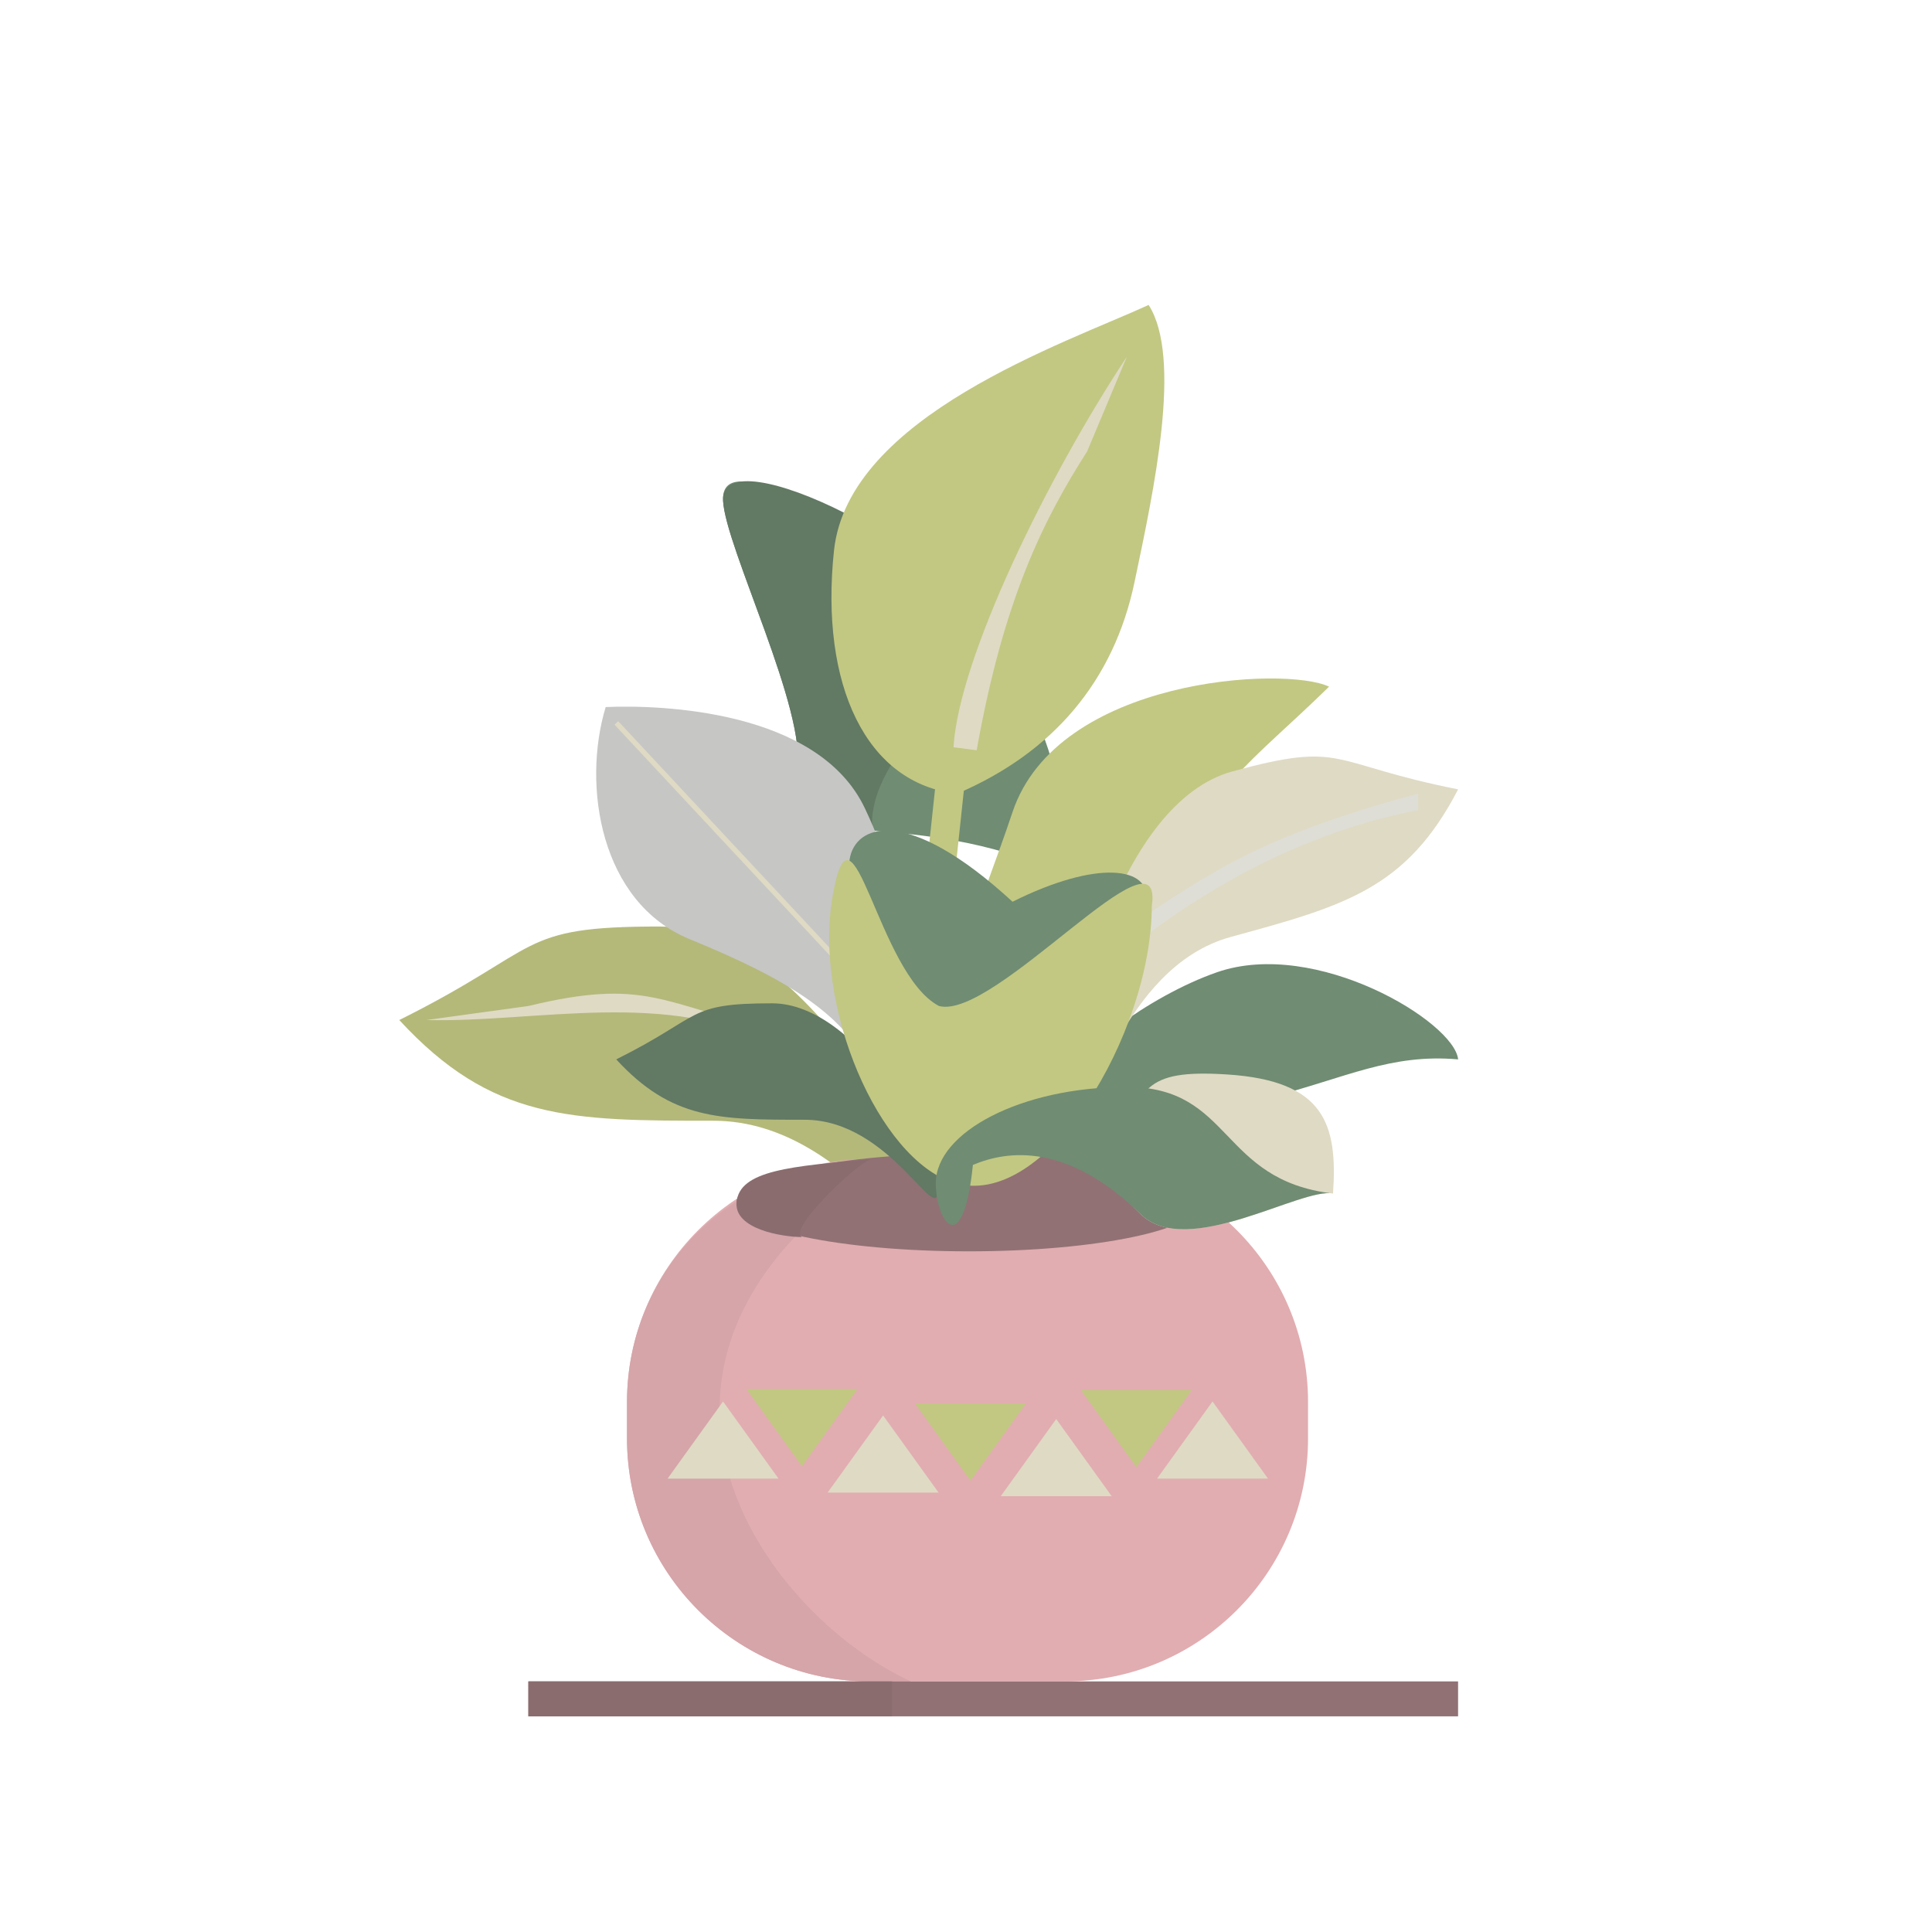 <svg xmlns="http://www.w3.org/2000/svg" xmlns:xlink="http://www.w3.org/1999/xlink" width="500" zoomAndPan="magnify" viewBox="0 0 375 375" height="500" preserveAspectRatio="xMidYMid meet" version="1.0"><defs><clipPath id="91806cfa8d"><path d="M 77.512 179 L 182 179 L 182 243 L 77.512 243 Z M 77.512 179 " clip-rule="nonzero"/></clipPath><clipPath id="d29ef4ef25"><path d="M 208 187 L 283.012 187 L 283.012 214 L 208 214 Z M 208 187 " clip-rule="nonzero"/></clipPath><clipPath id="f55e297586"><path d="M 209 146 L 283.012 146 L 283.012 211 L 209 211 Z M 209 146 " clip-rule="nonzero"/></clipPath><clipPath id="99e3e64b77"><path d="M 102 326 L 283.012 326 L 283.012 333.453 L 102 333.453 Z M 102 326 " clip-rule="nonzero"/></clipPath><clipPath id="161dfb2ae1"><path d="M 102 326 L 174 326 L 174 333.453 L 102 333.453 Z M 102 326 " clip-rule="nonzero"/></clipPath></defs><g clip-path="url(#91806cfa8d)"><path fill="#b4b97a" d="M 77.5 197.988 C 105.719 183.941 100.098 179.836 127.934 179.836 C 155.766 179.836 181.641 226.988 181.641 240.012 C 181.641 253.035 166.34 217.535 138.508 217.535 C 110.676 217.535 95.453 217.48 77.5 197.988 " fill-opacity="1" fill-rule="nonzero"/></g><path fill="#dfdac4" d="M 102.555 195.262 C 125.414 189.762 128.32 194.746 150.832 200.246 L 150.832 203.125 C 129.828 191.82 104.125 198.531 82.773 197.988 L 102.555 195.262 " fill-opacity="1" fill-rule="nonzero"/><path fill="#708c73" d="M 154.695 149.668 C 156.82 138.191 140.793 106.27 140.344 97.168 C 139.695 84.09 175.43 108.777 189.754 122.152 C 204.078 135.531 213.465 171.461 198.004 166.355 C 170.227 157.184 151.645 166.156 154.695 149.668 " fill-opacity="1" fill-rule="nonzero"/><path fill="#627964" d="M 169.328 160.992 C 161.316 164.668 153.551 155.855 154.695 149.668 C 156.82 138.191 140.793 106.27 140.344 97.168 C 139.695 84.09 187.125 108.168 189.754 122.152 C 191.406 130.938 167.977 145.973 169.328 160.992 " fill-opacity="1" fill-rule="nonzero"/><path fill="#c6c6c5" d="M 133.879 182.297 C 116.531 175.207 112.938 152.504 117.562 137.238 C 128.316 136.773 158.781 137.809 167.844 156.832 C 176.91 175.855 181.809 203.238 169.328 209.188 C 165.207 197.289 152.484 189.902 133.879 182.297 " fill-opacity="1" fill-rule="nonzero"/><path fill="#dfdac4" d="M 119.277 140.66 L 120 139.988 L 165.566 188.832 L 164.844 189.504 L 119.277 140.66 " fill-opacity="1" fill-rule="nonzero"/><path fill="#e1adb1" d="M 168.859 224.965 L 206.727 224.965 C 232.754 224.965 253.891 246.098 253.891 272.133 L 253.891 279.188 C 253.891 305.223 232.754 326.355 206.727 326.355 L 168.859 326.355 C 142.832 326.355 121.699 305.223 121.699 279.188 L 121.699 272.133 C 121.699 246.098 142.832 224.965 168.859 224.965 " fill-opacity="1" fill-rule="nonzero"/><path fill="#d5a5a9" d="M 168.848 226.051 L 171.258 226.105 C 171.34 226.109 171.352 226.148 171.281 226.195 C 113.07 264.059 147.594 312.875 176.797 326.359 L 168.863 326.359 C 142.832 326.359 121.703 305.227 121.703 279.191 L 121.703 272.137 C 121.703 246.102 142.828 225.453 168.848 226.051 " fill-opacity="1" fill-rule="nonzero"/><path fill="#917174" d="M 188.043 223.875 C 212.941 223.875 233.125 228.133 233.125 233.379 C 233.125 238.629 212.941 242.883 188.043 242.883 C 163.148 242.883 142.965 238.629 142.965 233.379 C 142.965 228.133 163.148 223.875 188.043 223.875 " fill-opacity="1" fill-rule="nonzero"/><path fill="#8a6c6f" d="M 142.965 233.379 C 143.504 227.148 153.484 226.352 169.504 224.965 C 167.914 224.246 152.672 238.574 155.656 240.117 C 151.895 240.086 142.512 238.621 142.965 233.379 " fill-opacity="1" fill-rule="nonzero"/><path fill="#917174" d="M 186.852 222.539 C 190.645 221.902 198.715 219.223 204.242 219.105 C 216.941 228.918 223.66 232.75 218.727 235.852 L 185.074 242.383 L 169.504 227.145 C 172.684 222.762 177.395 224.117 186.852 222.539 " fill-opacity="1" fill-rule="nonzero"/><path fill="#c2c882" d="M 182.355 145.07 L 187.914 145.66 L 185.641 166.969 L 180.082 166.375 L 182.355 145.07 " fill-opacity="1" fill-rule="nonzero"/><path fill="#627964" d="M 119.609 205.625 C 136.527 197.203 133.16 194.742 149.848 194.742 C 166.543 194.742 182.059 223.016 182.059 230.828 C 182.059 238.637 172.883 217.344 156.191 217.344 C 139.5 217.344 130.375 217.316 119.609 205.625 " fill-opacity="1" fill-rule="nonzero"/><path fill="#c2c882" d="M 196.52 157.656 C 205.242 131.504 249.492 129.215 257.973 133.281 C 243.066 147.906 232.961 153.891 229.863 170.305 C 226.41 188.562 201.199 192.398 192.922 188.953 C 184.645 185.508 190.227 176.535 196.52 157.656 " fill-opacity="1" fill-rule="nonzero"/><g clip-path="url(#d29ef4ef25)"><path fill="#708c73" d="M 208.254 208.746 C 207.695 205.16 222.746 193.387 236.223 188.711 C 255.465 182.035 282.324 198.398 283.02 205.625 C 269.918 204.477 261.242 209.191 246.855 212.906 C 228.828 214.281 208.816 212.328 208.254 208.746 " fill-opacity="1" fill-rule="nonzero"/></g><g clip-path="url(#f55e297586)"><path fill="#dfdac4" d="M 283.02 153.215 C 257.668 148.188 261.23 143.73 239.207 149.73 C 217.188 155.734 206.875 198.621 209.684 208.926 C 212.488 219.227 216.945 187.84 238.965 181.84 C 260.988 175.836 273.02 172.512 283.02 153.215 " fill-opacity="1" fill-rule="nonzero"/></g><path fill="#deded6" d="M 215.785 181.891 C 232.695 171.359 241.02 163.195 275.266 154.047 L 275.266 157.227 C 249.301 162.332 229.68 175.492 216.402 186.266 L 215.785 181.891 " fill-opacity="1" fill-rule="nonzero"/><path fill="#708c73" d="M 164.902 166.867 C 165.922 159.984 175.973 156.125 196.535 175.027 C 212.883 166.859 223.52 168.141 222.504 175.027 C 221.484 181.914 202.055 205.223 186.852 202.973 C 171.648 200.723 163.887 173.754 164.902 166.867 " fill-opacity="1" fill-rule="nonzero"/><path fill="#c2c882" d="M 161.641 173.715 C 165.504 151.984 170.289 188.984 182.25 195.262 C 193.082 198.176 226.023 158.758 223.566 175.863 C 223.496 200.672 202.984 235.16 185.078 229.551 C 170.625 225.02 157.773 195.445 161.641 173.715 " fill-opacity="1" fill-rule="nonzero"/><path fill="#dfdac4" d="M 216.133 221.531 C 222.539 211.852 221.254 207.449 238.234 208.555 C 257.102 209.785 259.66 218.188 258.742 231.664 C 252.48 230.441 230.457 244.48 221.406 235.684 C 196.809 211.77 213.781 225.082 216.133 221.531 " fill-opacity="1" fill-rule="nonzero"/><path fill="#708c73" d="M 188.84 226.109 C 186.914 244.887 181.578 237.082 181.641 229.57 C 181.719 219.773 198.16 210.98 218.727 210.98 C 239.293 210.98 236.617 229.078 258.742 231.664 C 252.48 230.441 230.457 244.48 221.406 235.684 C 207.16 221.836 195.734 223.215 188.84 226.109 " fill-opacity="1" fill-rule="nonzero"/><path fill="#c2c882" d="M 155.656 284.598 L 144.887 269.621 L 166.43 269.621 Z M 155.656 284.598 " fill-opacity="1" fill-rule="nonzero"/><path fill="#c2c882" d="M 188.367 287.395 L 177.598 272.418 L 199.141 272.418 Z M 188.367 287.395 " fill-opacity="1" fill-rule="nonzero"/><path fill="#c2c882" d="M 220.566 284.773 L 209.793 269.797 L 231.336 269.797 Z M 220.566 284.773 " fill-opacity="1" fill-rule="nonzero"/><path fill="#dfdac4" d="M 205.012 275.434 L 194.238 290.414 L 215.785 290.414 Z M 205.012 275.434 " fill-opacity="1" fill-rule="nonzero"/><path fill="#dfdac4" d="M 235.352 272.023 L 224.578 287.004 L 246.125 287.004 Z M 235.352 272.023 " fill-opacity="1" fill-rule="nonzero"/><path fill="#dfdac4" d="M 171.41 274.738 L 160.637 289.711 L 182.18 289.711 Z M 171.41 274.738 " fill-opacity="1" fill-rule="nonzero"/><path fill="#dfdac4" d="M 140.344 272.023 L 129.57 287.004 L 151.117 287.004 Z M 140.344 272.023 " fill-opacity="1" fill-rule="nonzero"/><g clip-path="url(#99e3e64b77)"><path fill="#917174" d="M 102.555 326.359 L 283.02 326.359 L 283.02 333.141 L 102.555 333.141 L 102.555 326.359 " fill-opacity="1" fill-rule="nonzero"/></g><g clip-path="url(#161dfb2ae1)"><path fill="#8a6c6f" d="M 102.555 326.359 L 173.152 326.359 L 173.152 333.141 L 102.555 333.141 L 102.555 326.359 " fill-opacity="1" fill-rule="nonzero"/></g><path fill="#c2c882" d="M 161.875 106.871 C 164.645 80.785 206.742 66.629 222.949 59.191 C 229.52 69.445 223.984 95.055 220.195 113.059 C 216.199 132.031 204.547 146.035 185.789 154.047 C 168.152 152.176 159.105 132.957 161.875 106.871 " fill-opacity="1" fill-rule="nonzero"/><path fill="#dfdac4" d="M 218.727 69.223 L 211.016 87.613 C 202.66 100.703 194.828 116.082 189.57 145.629 L 185.074 145.039 C 186.082 127.824 203.242 92.66 218.727 69.223 " fill-opacity="1" fill-rule="nonzero"/></svg>